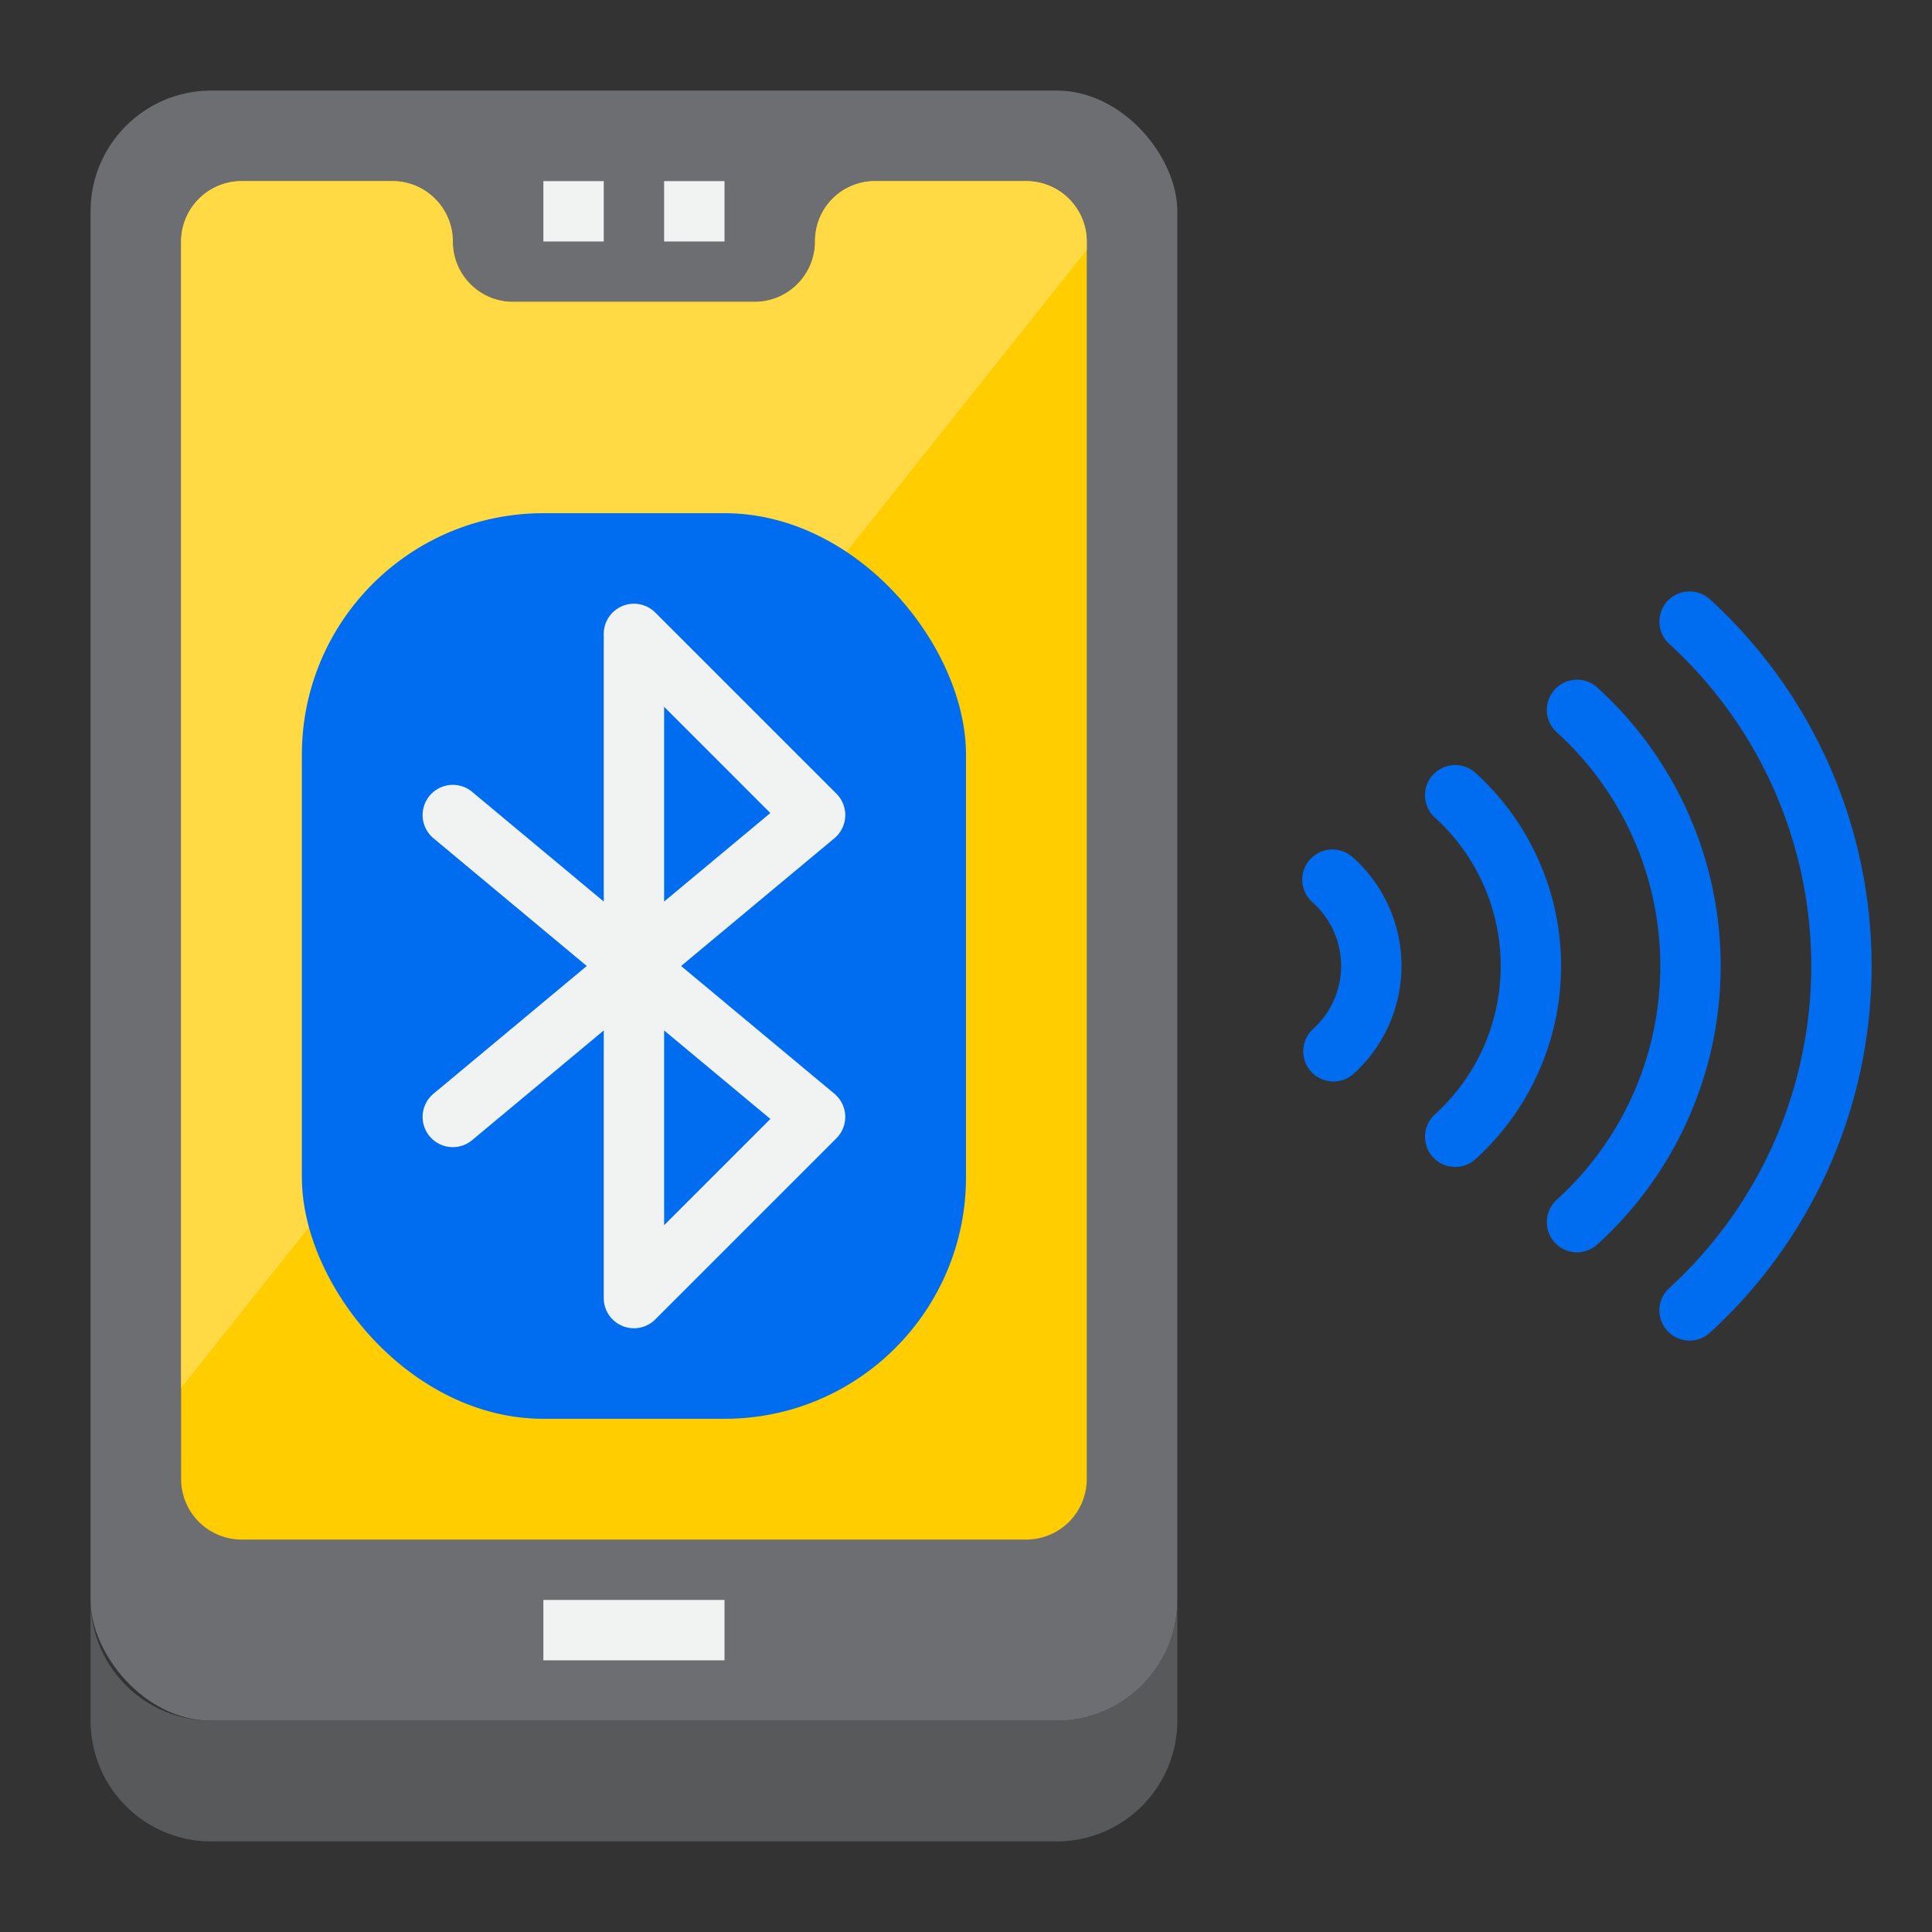 <svg height="512" viewBox="0 0 64 64" width="512" xmlns="http://www.w3.org/2000/svg"><rect x="0" y="0" width="64" height="64" fill="#333333" stroke="none"/><g id="Bluebooth"><path d="m7 61h28a4 4 0 0 0 4-4v-4a4 4 0 0 1 -4 4h-28a4 4 0 0 1 -4-4v4a4 4 0 0 0 4 4z" fill="#58595b"/><rect fill="#6d6e71" height="54" rx="4" width="36" x="3" y="3"/><path d="m36 8v41a2.006 2.006 0 0 1 -2 2h-26a2.006 2.006 0 0 1 -2-2v-41a2.006 2.006 0 0 1 2-2h5a2.006 2.006 0 0 1 2 2 2.006 2.006 0 0 0 2 2h8a2.006 2.006 0 0 0 2-2 2.006 2.006 0 0 1 2-2h5a2.006 2.006 0 0 1 2 2z" fill="#ffcd00"/><path d="m36 8a2.006 2.006 0 0 0 -2-2h-5.08a1.978 1.978 0 0 0 -1.92 2.041 2 2 0 0 1 -2 1.959h-8.079a1.978 1.978 0 0 1 -1.921-2.041 2 2 0 0 0 -2-1.959h-5a2.006 2.006 0 0 0 -2 2v37.974l30-37.692z" fill="#ffda44"/><g fill="#006df0"><rect height="30" rx="8" width="22" x="10" y="17"/><path d="m55.97 44.408a1 1 0 0 1 -.683-1.731 14.451 14.451 0 0 0 0-21.354 1 1 0 1 1 1.365-1.462 16.451 16.451 0 0 1 0 24.278 1 1 0 0 1 -.682.269z"/><path d="m52.24 41.484a1 1 0 0 1 -.682-1.731 10.453 10.453 0 0 0 0-15.506 1 1 0 1 1 1.365-1.462 12.453 12.453 0 0 1 0 18.43 1 1 0 0 1 -.683.269z"/><path d="m48.206 38.656a1 1 0 0 1 -.683-1.731 6.633 6.633 0 0 0 0-9.85 1 1 0 0 1 1.366-1.462 8.635 8.635 0 0 1 0 12.774 1 1 0 0 1 -.683.269z"/></g><path d="m28 27.045a1 1 0 0 0 -.292-.752l-6-6a1 1 0 0 0 -1.708.707v8.865l-4.359-3.633a1 1 0 1 0 -1.282 1.536l5.078 4.232-5.078 4.232a1 1 0 1 0 1.282 1.536l4.359-3.633v8.865a1 1 0 0 0 1.707.707l6-6a1 1 0 0 0 -.066-1.475l-5.079-4.232 5.079-4.232a1 1 0 0 0 .359-.723zm-2.48 10.022-3.52 3.519v-6.451zm-3.52-7.202v-6.451l3.519 3.519z" fill="#f1f2f2"/><path d="m44.854 28.44a1 1 0 1 0 -1.364 1.46 2.817 2.817 0 0 1 0 4.194 1 1 0 1 0 1.364 1.463 4.817 4.817 0 0 0 0-7.12z" fill="#006df0"/><path d="m18 6h2v2h-2z" fill="#f1f2f2"/><path d="m22 6h2v2h-2z" fill="#f1f2f2"/><path d="m18 53h6v2h-6z" fill="#f1f2f2"/></g></svg>